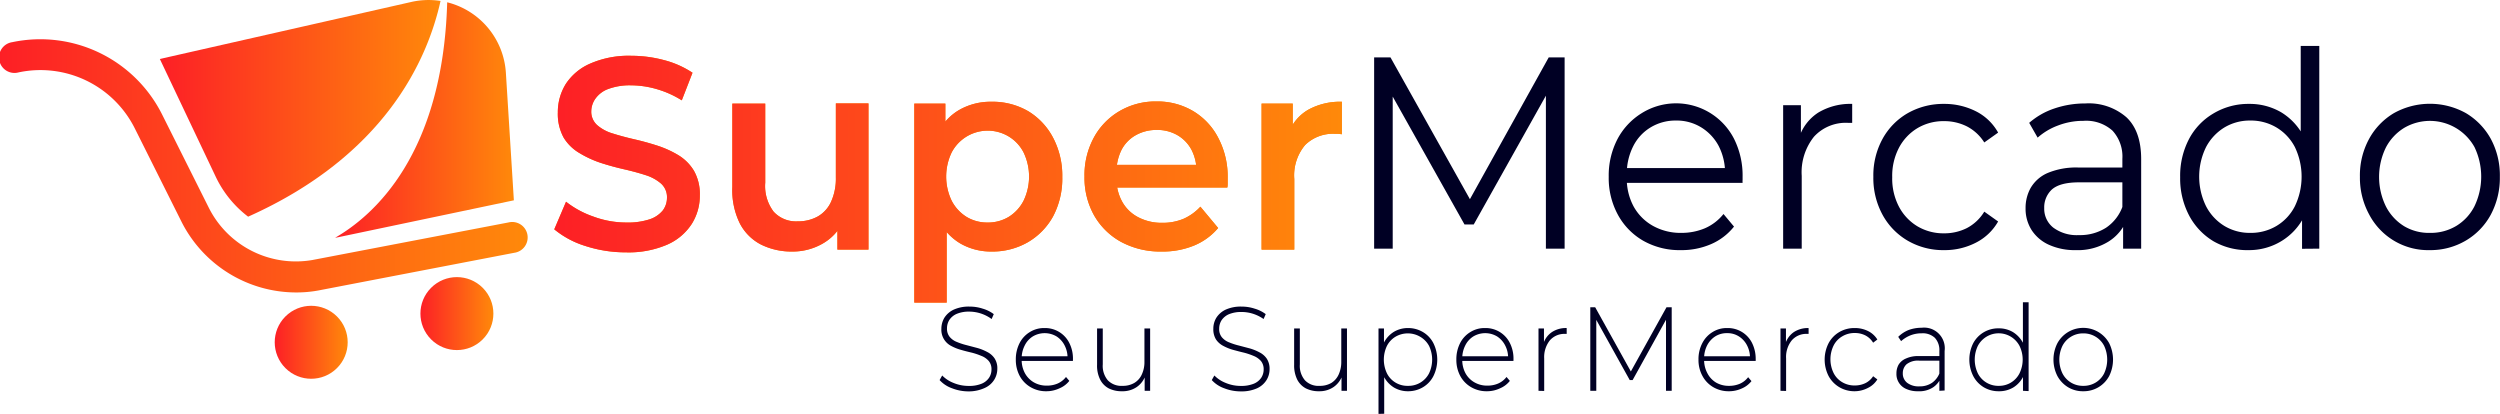 <svg id="Camada_1" data-name="Camada 1" xmlns="http://www.w3.org/2000/svg" xmlns:xlink="http://www.w3.org/1999/xlink" viewBox="0 0 337.83 55.93"><defs><linearGradient id="Degradado_sin_nombre_5" x1="79.95" y1="38.6" x2="186.43" y2="38.6" gradientUnits="userSpaceOnUse"><stop offset="0" stop-color="#fd1f26"/><stop offset="1" stop-color="#ff890a"/></linearGradient><linearGradient id="Degradado_sin_nombre_5-6" x1="5.1" y1="36.81" x2="76.32" y2="36.81" xlink:href="#Degradado_sin_nombre_5"/><linearGradient id="Degradado_sin_nombre_5-7" x1="42.22" y1="60.66" x2="52.08" y2="60.66" gradientTransform="translate(56.71 -15.57) rotate(45)" xlink:href="#Degradado_sin_nombre_5"/><linearGradient id="Degradado_sin_nombre_5-8" x1="61.9" y1="56.78" x2="71.77" y2="56.78" gradientTransform="translate(59.72 -30.63) rotate(45)" xlink:href="#Degradado_sin_nombre_5"/><linearGradient id="Degradado_sin_nombre_5-9" x1="26.64" y1="29.04" x2="64.62" y2="29.04" xlink:href="#Degradado_sin_nombre_5"/><linearGradient id="Degradado_sin_nombre_5-10" x1="50.38" y1="30.62" x2="74.54" y2="30.62" xlink:href="#Degradado_sin_nombre_5"/></defs><title>logo</title><path d="M190.79,48V22.16H193l11.3,20.17h-1.13l11.21-20.17h2.15V48H214V26.26h.6L204.25,44.73H203L192.63,26.26h.67V48Z" transform="translate(-5.1 -14.4)" style="fill:#000024"/><path d="M232.24,48.2a9.94,9.94,0,0,1-5.09-1.27,9,9,0,0,1-3.42-3.51,10.35,10.35,0,0,1-1.24-5.12,10.66,10.66,0,0,1,1.18-5.1,9.11,9.11,0,0,1,3.25-3.49,8.79,8.79,0,0,1,12.5,3.44,11.07,11.07,0,0,1,1.16,5.15c0,.12,0,.25,0,.39a2.88,2.88,0,0,0,0,.42H224.4v-2h14.81l-1,.77a7.91,7.91,0,0,0-.86-3.75A6.54,6.54,0,0,0,235,31.62a6.32,6.32,0,0,0-3.43-.93,6.46,6.46,0,0,0-3.43.93,6.21,6.21,0,0,0-2.36,2.58,8.22,8.22,0,0,0-.85,3.81v.4a7.92,7.92,0,0,0,.93,3.9,6.73,6.73,0,0,0,2.62,2.62,7.68,7.68,0,0,0,3.83.94,8.14,8.14,0,0,0,3.17-.62A6.54,6.54,0,0,0,238,43.32l1.42,1.7a8,8,0,0,1-3.1,2.37A10,10,0,0,1,232.24,48.2Z" transform="translate(-5.1 -14.4)" style="fill:#000024"/><path d="M246.06,48V28.62h2.4v5.29l-.24-.93a6.32,6.32,0,0,1,2.61-3.38,8.44,8.44,0,0,1,4.56-1.16V31l-.28,0-.29,0a5.82,5.82,0,0,0-4.59,1.87,7.69,7.69,0,0,0-1.66,5.3V48Z" transform="translate(-5.1 -14.4)" style="fill:#000024"/><path d="M267.83,48.2a9.55,9.55,0,0,1-4.93-1.27,9.06,9.06,0,0,1-3.41-3.51,10.35,10.35,0,0,1-1.24-5.12,10.28,10.28,0,0,1,1.24-5.13,9,9,0,0,1,3.41-3.48,9.74,9.74,0,0,1,4.93-1.25,9.42,9.42,0,0,1,4.28,1,7.05,7.05,0,0,1,3,2.88l-1.87,1.33a6.08,6.08,0,0,0-2.37-2.18,6.8,6.8,0,0,0-3.08-.7,6.88,6.88,0,0,0-3.57.94,6.77,6.77,0,0,0-2.5,2.64,8.17,8.17,0,0,0-.92,4,8.17,8.17,0,0,0,.92,4,6.77,6.77,0,0,0,2.5,2.64,6.88,6.88,0,0,0,3.57.94,6.8,6.8,0,0,0,3.08-.7A6,6,0,0,0,273.24,43l1.87,1.33a7.19,7.19,0,0,1-3,2.86A9.17,9.17,0,0,1,267.83,48.2Z" transform="translate(-5.1 -14.4)" style="fill:#000024"/><path d="M285.6,48.2a8.47,8.47,0,0,1-3.62-.72,5.44,5.44,0,0,1-2.35-2,5.36,5.36,0,0,1-.81-2.94,5.53,5.53,0,0,1,.69-2.75,4.92,4.92,0,0,1,2.26-2,9.94,9.94,0,0,1,4.22-.75h6.4v2h-6.33c-1.79,0-3,.34-3.72,1a3.29,3.29,0,0,0-1,2.48,3.24,3.24,0,0,0,1.24,2.65,5.34,5.34,0,0,0,3.46,1,6.52,6.52,0,0,0,3.66-1,5.85,5.85,0,0,0,2.25-2.94l.56,1.81A6.12,6.12,0,0,1,290,47.06,7.88,7.88,0,0,1,285.6,48.2ZM292,48V43.73l-.1-.7V35.86a5.17,5.17,0,0,0-1.33-3.8,5.32,5.32,0,0,0-3.94-1.33,9.44,9.44,0,0,0-3.43.63A8.63,8.63,0,0,0,280.45,33l-1.14-2a10,10,0,0,1,3.4-1.94,12.84,12.84,0,0,1,4.17-.68,7.75,7.75,0,0,1,5.56,1.86q2,1.87,2,5.67V48Z" transform="translate(-5.1 -14.4)" style="fill:#000024"/><path d="M309,48.2A9.16,9.16,0,0,1,304.21,47a8.91,8.91,0,0,1-3.3-3.5,10.7,10.7,0,0,1-1.2-5.15,10.7,10.7,0,0,1,1.2-5.17,8.7,8.7,0,0,1,3.3-3.45A9.15,9.15,0,0,1,309,28.44a8.43,8.43,0,0,1,4.37,1.14,8.19,8.19,0,0,1,3.07,3.35,11.4,11.4,0,0,1,1.15,5.37,11.75,11.75,0,0,1-1.13,5.36A8.18,8.18,0,0,1,313.36,47,8.38,8.38,0,0,1,309,48.2Zm.18-2.33a6.75,6.75,0,0,0,3.55-.94,6.57,6.57,0,0,0,2.48-2.66,9.25,9.25,0,0,0,0-8,6.65,6.65,0,0,0-2.48-2.64,6.75,6.75,0,0,0-3.55-.94,6.63,6.63,0,0,0-3.5.94,6.84,6.84,0,0,0-2.47,2.64,9.07,9.07,0,0,0,0,8,6.76,6.76,0,0,0,2.47,2.66A6.63,6.63,0,0,0,309.14,45.87Zm7,2.15V42.18l.25-3.92L316,34.35V20.61h2.51V48Z" transform="translate(-5.1 -14.4)" style="fill:#000024"/><path d="M333.46,48.2a9,9,0,0,1-8.2-4.8A10.35,10.35,0,0,1,324,38.3a10.28,10.28,0,0,1,1.24-5.13,9.11,9.11,0,0,1,3.35-3.48,10,10,0,0,1,9.74,0,9.21,9.21,0,0,1,3.36,3.48,10.38,10.38,0,0,1,1.22,5.11,10.56,10.56,0,0,1-1.22,5.12,9.05,9.05,0,0,1-3.38,3.51A9.39,9.39,0,0,1,333.46,48.2Zm0-2.33a6.69,6.69,0,0,0,3.56-.94,6.6,6.6,0,0,0,2.46-2.66,9.25,9.25,0,0,0,0-8A6.89,6.89,0,0,0,330,31.67a6.79,6.79,0,0,0-2.48,2.64,9.07,9.07,0,0,0,0,8,6.74,6.74,0,0,0,2.46,2.66A6.55,6.55,0,0,0,333.46,45.87Z" transform="translate(-5.1 -14.4)" style="fill:#000024"/><path d="M89.7,48.5a17.54,17.54,0,0,1-5.53-.87A12.25,12.25,0,0,1,80,45.39l1.59-3.73a12.64,12.64,0,0,0,3.68,2,12.81,12.81,0,0,0,4.48.81,9.42,9.42,0,0,0,3.15-.44,3.85,3.85,0,0,0,1.77-1.2,2.86,2.86,0,0,0,.56-1.72,2.45,2.45,0,0,0-.81-1.91,5.84,5.84,0,0,0-2.1-1.14c-.86-.28-1.82-.54-2.87-.78s-2.09-.52-3.14-.86a14.06,14.06,0,0,1-2.88-1.32A6.12,6.12,0,0,1,81.27,33a6.66,6.66,0,0,1-.79-3.4,7.23,7.23,0,0,1,1.08-3.86A7.49,7.49,0,0,1,84.84,23a12.94,12.94,0,0,1,5.61-1.06,17,17,0,0,1,4.41.59,12.6,12.6,0,0,1,3.82,1.7l-1.45,3.73a13.22,13.22,0,0,0-3.43-1.53,12.6,12.6,0,0,0-3.39-.5,8.34,8.34,0,0,0-3.07.48,3.66,3.66,0,0,0-1.75,1.28A3,3,0,0,0,85,29.4a2.43,2.43,0,0,0,.79,1.9,5.55,5.55,0,0,0,2.09,1.13q1.29.41,2.88.78c1.06.24,2.11.53,3.14.86a13.65,13.65,0,0,1,2.87,1.3,6.2,6.2,0,0,1,2.1,2.1,6.38,6.38,0,0,1,.8,3.34,7.18,7.18,0,0,1-1.08,3.83,7.54,7.54,0,0,1-3.31,2.81A13.14,13.14,0,0,1,89.7,48.5Z" transform="translate(-5.1 -14.4)" style="fill:#ff890a"/><path d="M112.18,48.39a9.26,9.26,0,0,1-4.24-.94,6.65,6.65,0,0,1-2.88-2.89,10.18,10.18,0,0,1-1-4.89V28.4h4.45V39.08A5.73,5.73,0,0,0,109.64,43a4.09,4.09,0,0,0,3.25,1.31,5.45,5.45,0,0,0,2.72-.66,4.35,4.35,0,0,0,1.8-2,7.61,7.61,0,0,0,.64-3.28v-10h4.41V48.13h-4.2V42.77l.74,1.66a6.84,6.84,0,0,1-2.79,2.92A8.09,8.09,0,0,1,112.18,48.39Z" transform="translate(-5.1 -14.4)" style="fill:#ff890a"/><path d="M128.65,55.29V28.4h4.2v4.66l-.17,5.24.35,5.25V55.29Zm10.42-6.9a8.27,8.27,0,0,1-4.2-1.09,7.55,7.55,0,0,1-3-3.34,13,13,0,0,1-1.1-5.69,13.45,13.45,0,0,1,1-5.71,7.15,7.15,0,0,1,3-3.33,8.5,8.5,0,0,1,4.27-1.08A9.58,9.58,0,0,1,144,29.4,9.11,9.11,0,0,1,147.4,33a11,11,0,0,1,1.25,5.32,10.91,10.91,0,0,1-1.25,5.33A9.12,9.12,0,0,1,144,47.13,9.58,9.58,0,0,1,139.07,48.39Zm-.53-3.92a5.39,5.39,0,0,0,2.88-.77,5.55,5.55,0,0,0,2-2.18,7.55,7.55,0,0,0,0-6.52,5.4,5.4,0,0,0-2-2.15A5.5,5.5,0,0,0,133.7,35a7.55,7.55,0,0,0,0,6.52,5.6,5.6,0,0,0,2,2.18A5.36,5.36,0,0,0,138.54,44.47Z" transform="translate(-5.1 -14.4)" style="fill:#ff890a"/><path d="M162.08,48.39a11.16,11.16,0,0,1-5.5-1.31,9.38,9.38,0,0,1-3.64-3.59,10.36,10.36,0,0,1-1.29-5.22A10.6,10.6,0,0,1,152.91,33a9.23,9.23,0,0,1,3.46-3.58,9.61,9.61,0,0,1,5-1.31,9.46,9.46,0,0,1,4.91,1.27A9,9,0,0,1,169.71,33,11.22,11.22,0,0,1,171,38.41c0,.18,0,.39,0,.65s0,.49-.05.68H155.15V36.68h13.4l-1.77,1a6.19,6.19,0,0,0-.65-3,5,5,0,0,0-1.9-2,5.38,5.38,0,0,0-2.82-.72,5.64,5.64,0,0,0-2.85.72,4.82,4.82,0,0,0-1.92,2,6.7,6.7,0,0,0-.67,3.07v.74a6.32,6.32,0,0,0,.76,3.14,5.22,5.22,0,0,0,2.17,2.12,6.8,6.8,0,0,0,3.29.76,7.26,7.26,0,0,0,2.86-.55,6.9,6.9,0,0,0,2.26-1.63l2.4,2.88a8.49,8.49,0,0,1-3.23,2.36A11.1,11.1,0,0,1,162.08,48.39Z" transform="translate(-5.1 -14.4)" style="fill:#ff890a"/><path d="M175.58,48.13V28.4h4.21v5.43l-.5-1.58a6,6,0,0,1,2.65-3.05,8.93,8.93,0,0,1,4.49-1.05v4.39l-.5-.06h-.46a5.37,5.37,0,0,0-4,1.51A6.37,6.37,0,0,0,180,38.6v9.53Z" transform="translate(-5.1 -14.4)" style="fill:#ff890a"/><path d="M89.7,48.5a17.54,17.54,0,0,1-5.53-.87A12.25,12.25,0,0,1,80,45.39l1.59-3.73a12.64,12.64,0,0,0,3.68,2,12.81,12.81,0,0,0,4.48.81,9.42,9.42,0,0,0,3.15-.44,3.85,3.85,0,0,0,1.77-1.2,2.86,2.86,0,0,0,.56-1.72,2.45,2.45,0,0,0-.81-1.91,5.84,5.84,0,0,0-2.1-1.14c-.86-.28-1.82-.54-2.87-.78s-2.09-.52-3.14-.86a14.06,14.06,0,0,1-2.88-1.32A6.12,6.12,0,0,1,81.27,33a6.66,6.66,0,0,1-.79-3.4,7.23,7.23,0,0,1,1.08-3.86A7.49,7.49,0,0,1,84.84,23a12.94,12.94,0,0,1,5.61-1.06,17,17,0,0,1,4.41.59,12.6,12.6,0,0,1,3.82,1.7l-1.45,3.73a13.22,13.22,0,0,0-3.43-1.53,12.6,12.6,0,0,0-3.39-.5,8.34,8.34,0,0,0-3.07.48,3.66,3.66,0,0,0-1.75,1.28A3,3,0,0,0,85,29.4a2.43,2.43,0,0,0,.79,1.9,5.55,5.55,0,0,0,2.09,1.13q1.29.41,2.88.78c1.06.24,2.11.53,3.14.86a13.65,13.65,0,0,1,2.87,1.3,6.2,6.2,0,0,1,2.1,2.1,6.38,6.38,0,0,1,.8,3.34,7.18,7.18,0,0,1-1.08,3.83,7.54,7.54,0,0,1-3.31,2.81A13.14,13.14,0,0,1,89.7,48.5Z" transform="translate(-5.1 -14.4)" style="fill:url(#Degradado_sin_nombre_5)"/><path d="M112.18,48.39a9.26,9.26,0,0,1-4.24-.94,6.65,6.65,0,0,1-2.88-2.89,10.18,10.18,0,0,1-1-4.89V28.4h4.45V39.08A5.73,5.73,0,0,0,109.64,43a4.09,4.09,0,0,0,3.25,1.31,5.45,5.45,0,0,0,2.72-.66,4.35,4.35,0,0,0,1.8-2,7.61,7.61,0,0,0,.64-3.28v-10h4.41V48.13h-4.2V42.77l.74,1.66a6.84,6.84,0,0,1-2.79,2.92A8.09,8.09,0,0,1,112.18,48.39Z" transform="translate(-5.1 -14.4)" style="fill:url(#Degradado_sin_nombre_5)"/><path d="M128.65,55.29V28.4h4.2v4.66l-.17,5.24.35,5.25V55.29Zm10.42-6.9a8.27,8.27,0,0,1-4.2-1.09,7.55,7.55,0,0,1-3-3.34,13,13,0,0,1-1.1-5.69,13.45,13.45,0,0,1,1-5.71,7.15,7.15,0,0,1,3-3.33,8.5,8.5,0,0,1,4.27-1.08A9.58,9.58,0,0,1,144,29.4,9.11,9.11,0,0,1,147.4,33a11,11,0,0,1,1.25,5.32,10.91,10.91,0,0,1-1.25,5.33A9.12,9.12,0,0,1,144,47.13,9.58,9.58,0,0,1,139.07,48.39Zm-.53-3.92a5.39,5.39,0,0,0,2.88-.77,5.55,5.55,0,0,0,2-2.18,7.55,7.55,0,0,0,0-6.52,5.4,5.4,0,0,0-2-2.15A5.5,5.5,0,0,0,133.7,35a7.55,7.55,0,0,0,0,6.52,5.6,5.6,0,0,0,2,2.18A5.36,5.36,0,0,0,138.54,44.47Z" transform="translate(-5.1 -14.4)" style="fill:url(#Degradado_sin_nombre_5)"/><path d="M162.08,48.39a11.16,11.16,0,0,1-5.5-1.31,9.38,9.38,0,0,1-3.64-3.59,10.36,10.36,0,0,1-1.29-5.22A10.6,10.6,0,0,1,152.91,33a9.23,9.23,0,0,1,3.46-3.58,9.61,9.61,0,0,1,5-1.31,9.46,9.46,0,0,1,4.91,1.27A9,9,0,0,1,169.71,33,11.22,11.22,0,0,1,171,38.41c0,.18,0,.39,0,.65s0,.49-.05.68H155.15V36.68h13.4l-1.77,1a6.19,6.19,0,0,0-.65-3,5,5,0,0,0-1.9-2,5.38,5.38,0,0,0-2.82-.72,5.64,5.64,0,0,0-2.85.72,4.82,4.82,0,0,0-1.92,2,6.7,6.7,0,0,0-.67,3.07v.74a6.32,6.32,0,0,0,.76,3.14,5.22,5.22,0,0,0,2.17,2.12,6.8,6.8,0,0,0,3.29.76,7.26,7.26,0,0,0,2.86-.55,6.9,6.9,0,0,0,2.26-1.63l2.4,2.88a8.49,8.49,0,0,1-3.23,2.36A11.1,11.1,0,0,1,162.08,48.39Z" transform="translate(-5.1 -14.4)" style="fill:url(#Degradado_sin_nombre_5)"/><path d="M175.58,48.13V28.4h4.21v5.43l-.5-1.58a6,6,0,0,1,2.65-3.05,8.93,8.93,0,0,1,4.49-1.05v4.39l-.5-.06h-.46a5.37,5.37,0,0,0-4,1.51A6.37,6.37,0,0,0,180,38.6v9.53Z" transform="translate(-5.1 -14.4)" style="fill:url(#Degradado_sin_nombre_5)"/><path d="M136,67.29a6.15,6.15,0,0,1-2.27-.43,4.12,4.12,0,0,1-1.66-1.1l.35-.62a4.34,4.34,0,0,0,1.52,1,5.28,5.28,0,0,0,2.05.41,4.39,4.39,0,0,0,1.76-.3,2.21,2.21,0,0,0,1-.8,2,2,0,0,0,.33-1.11,1.72,1.72,0,0,0-.37-1.16,2.51,2.51,0,0,0-1-.69,9.14,9.14,0,0,0-1.31-.44c-.47-.11-1-.24-1.43-.37a6.36,6.36,0,0,1-1.33-.53,2.45,2.45,0,0,1-1.33-2.32,2.91,2.91,0,0,1,.4-1.48,3,3,0,0,1,1.25-1.1,4.92,4.92,0,0,1,2.18-.42,5.63,5.63,0,0,1,1.76.28,4.62,4.62,0,0,1,1.49.74l-.29.66a5.16,5.16,0,0,0-3-1,4.23,4.23,0,0,0-1.71.3,2.28,2.28,0,0,0-1,.82,2.1,2.1,0,0,0-.32,1.13,1.73,1.73,0,0,0,.36,1.16,2.36,2.36,0,0,0,1,.7,8.89,8.89,0,0,0,1.32.43l1.44.38a6.65,6.65,0,0,1,1.31.53,2.62,2.62,0,0,1,1,.87,2.42,2.42,0,0,1,.37,1.41,2.79,2.79,0,0,1-.42,1.48,2.89,2.89,0,0,1-1.27,1.1A5.14,5.14,0,0,1,136,67.29Z" transform="translate(-5.1 -14.4)" style="fill:#000024"/><path d="M146.52,67.27a4.1,4.1,0,0,1-2.15-.55,3.88,3.88,0,0,1-1.47-1.51,4.57,4.57,0,0,1-.53-2.21,4.78,4.78,0,0,1,.5-2.22,3.71,3.71,0,0,1,1.38-1.5,3.61,3.61,0,0,1,2-.55,3.65,3.65,0,0,1,3.34,2,4.66,4.66,0,0,1,.5,2.22v.1a.49.49,0,0,0,0,.12h-7.11v-.63h6.69l-.31.31a3.62,3.62,0,0,0-.39-1.76,3.13,3.13,0,0,0-1.1-1.23,3.13,3.13,0,0,0-3.2,0,3,3,0,0,0-1.1,1.23,3.8,3.8,0,0,0-.41,1.78V63a3.75,3.75,0,0,0,.44,1.83,3.21,3.21,0,0,0,1.21,1.24,3.43,3.43,0,0,0,1.76.44,3.59,3.59,0,0,0,1.44-.28,2.91,2.91,0,0,0,1.14-.89l.45.53a3.32,3.32,0,0,1-1.32,1A4.14,4.14,0,0,1,146.52,67.27Z" transform="translate(-5.1 -14.4)" style="fill:#000024"/><path d="M156.71,67.27a3.87,3.87,0,0,1-1.79-.39,2.75,2.75,0,0,1-1.16-1.2,4.19,4.19,0,0,1-.41-2V58.79h.77v4.85a3,3,0,0,0,.69,2.16,2.55,2.55,0,0,0,2,.74,3,3,0,0,0,1.58-.4,2.53,2.53,0,0,0,1-1.13,3.92,3.92,0,0,0,.36-1.74V58.79h.77v8.42h-.74V64.87l.11.27a3.14,3.14,0,0,1-1.18,1.56A3.39,3.39,0,0,1,156.71,67.27Z" transform="translate(-5.1 -14.4)" style="fill:#000024"/><path d="M172.78,67.29a6.15,6.15,0,0,1-2.27-.43,4.12,4.12,0,0,1-1.66-1.1l.35-.62a4.34,4.34,0,0,0,1.52,1,5.25,5.25,0,0,0,2.05.41,4.45,4.45,0,0,0,1.76-.3,2.21,2.21,0,0,0,1-.8,2,2,0,0,0,.33-1.11,1.72,1.72,0,0,0-.37-1.16,2.59,2.59,0,0,0-1-.69,9.14,9.14,0,0,0-1.31-.44c-.48-.11-.95-.24-1.44-.37a6.5,6.5,0,0,1-1.32-.53,2.65,2.65,0,0,1-1-.88,2.6,2.6,0,0,1-.36-1.44,2.81,2.81,0,0,1,.4-1.48,3,3,0,0,1,1.25-1.1,4.92,4.92,0,0,1,2.18-.42,5.63,5.63,0,0,1,1.76.28,4.62,4.62,0,0,1,1.49.74l-.29.66a5.23,5.23,0,0,0-1.46-.72,5.07,5.07,0,0,0-1.5-.23,4.31,4.31,0,0,0-1.72.3,2.3,2.3,0,0,0-1,.82,2.1,2.1,0,0,0-.32,1.13,1.73,1.73,0,0,0,.36,1.16,2.4,2.4,0,0,0,1,.7,9,9,0,0,0,1.33.43l1.44.38a6.65,6.65,0,0,1,1.31.53,2.62,2.62,0,0,1,1,.87,2.5,2.5,0,0,1,.37,1.41,2.79,2.79,0,0,1-.42,1.48,2.94,2.94,0,0,1-1.27,1.1A5.14,5.14,0,0,1,172.78,67.29Z" transform="translate(-5.1 -14.4)" style="fill:#000024"/><path d="M183.35,67.27a3.84,3.84,0,0,1-1.79-.39,2.77,2.77,0,0,1-1.17-1.2,4.32,4.32,0,0,1-.41-2V58.79h.77v4.85a3,3,0,0,0,.7,2.16,2.52,2.52,0,0,0,2,.74,3,3,0,0,0,1.57-.4A2.61,2.61,0,0,0,186,65a4.06,4.06,0,0,0,.35-1.74V58.79h.77v8.42h-.74V64.87l.11.27a3.14,3.14,0,0,1-1.18,1.56A3.35,3.35,0,0,1,183.35,67.27Z" transform="translate(-5.1 -14.4)" style="fill:#000024"/><path d="M191.38,70.33V58.79h.74v2.76L192,63l.15,1.46v5.85Zm4-3.06a3.68,3.68,0,0,1-1.92-.51,3.75,3.75,0,0,1-1.36-1.48,5.45,5.45,0,0,1,0-4.56,3.75,3.75,0,0,1,1.36-1.48,3.68,3.68,0,0,1,1.92-.51,3.89,3.89,0,0,1,2,.54,3.7,3.7,0,0,1,1.42,1.51,5,5,0,0,1,0,4.44,3.7,3.7,0,0,1-1.42,1.51A3.89,3.89,0,0,1,195.42,67.27Zm0-.73a3.11,3.11,0,0,0,2.83-1.69,4.31,4.31,0,0,0,0-3.71A3.18,3.18,0,0,0,197,59.9a3.29,3.29,0,0,0-3.32,0,3.09,3.09,0,0,0-1.16,1.24,4.31,4.31,0,0,0,0,3.71,3.05,3.05,0,0,0,1.16,1.25A3.1,3.1,0,0,0,195.38,66.54Z" transform="translate(-5.1 -14.4)" style="fill:#000024"/><path d="M206.05,67.27a4.12,4.12,0,0,1-2.15-.55,3.88,3.88,0,0,1-1.47-1.51A4.57,4.57,0,0,1,201.9,63a4.78,4.78,0,0,1,.5-2.22,3.71,3.71,0,0,1,1.38-1.5,3.61,3.61,0,0,1,2-.55,3.65,3.65,0,0,1,3.34,2,4.66,4.66,0,0,1,.5,2.22v.1a.49.49,0,0,0,0,.12h-7.11v-.63h6.69l-.31.31a3.51,3.51,0,0,0-.39-1.76,3.13,3.13,0,0,0-1.1-1.23,3.13,3.13,0,0,0-3.2,0,3,3,0,0,0-1.1,1.23,3.8,3.8,0,0,0-.4,1.78V63a3.75,3.75,0,0,0,.43,1.83,3.16,3.16,0,0,0,1.22,1.24,3.4,3.4,0,0,0,1.75.44,3.59,3.59,0,0,0,1.44-.28,2.91,2.91,0,0,0,1.14-.89l.45.53a3.32,3.32,0,0,1-1.32,1A4.1,4.1,0,0,1,206.05,67.27Z" transform="translate(-5.1 -14.4)" style="fill:#000024"/><path d="M213,67.21V58.79h.74V61.1l-.08-.26a2.93,2.93,0,0,1,1.15-1.56,3.42,3.42,0,0,1,2-.55v.79h-.18a2.6,2.6,0,0,0-2.1.88,3.64,3.64,0,0,0-.76,2.44v4.39Z" transform="translate(-5.1 -14.4)" style="fill:#000024"/><path d="M220,67.21V55.92h.66l5,9h-.36l5-9H231V67.21h-.77l0-10h.22l-4.73,8.55h-.39l-4.75-8.55h.23v10Z" transform="translate(-5.1 -14.4)" style="fill:#000024"/><path d="M238.77,67.27a4.12,4.12,0,0,1-2.15-.55,3.86,3.86,0,0,1-1.46-1.51,4.47,4.47,0,0,1-.54-2.21,4.66,4.66,0,0,1,.51-2.22,3.71,3.71,0,0,1,1.38-1.5,3.59,3.59,0,0,1,2-.55,3.65,3.65,0,0,1,3.34,2,4.78,4.78,0,0,1,.5,2.22.34.34,0,0,1,0,.1v.12H235.2v-.63h6.69l-.31.31a3.62,3.62,0,0,0-.39-1.76,3.08,3.08,0,0,0-1.11-1.23,2.85,2.85,0,0,0-1.6-.44,2.89,2.89,0,0,0-1.6.44,3.13,3.13,0,0,0-1.1,1.23,3.8,3.8,0,0,0-.4,1.78V63a3.75,3.75,0,0,0,.44,1.83A3.14,3.14,0,0,0,237,66.1a3.41,3.41,0,0,0,1.76.44,3.66,3.66,0,0,0,1.44-.28,2.81,2.81,0,0,0,1.13-.89l.45.53a3.32,3.32,0,0,1-1.32,1A4.1,4.1,0,0,1,238.77,67.27Z" transform="translate(-5.1 -14.4)" style="fill:#000024"/><path d="M245.7,67.21V58.79h.74V61.1l-.08-.26a3,3,0,0,1,1.14-1.56,3.47,3.47,0,0,1,2-.55v.79h-.19a2.59,2.59,0,0,0-2.09.88,3.58,3.58,0,0,0-.76,2.44v4.39Z" transform="translate(-5.1 -14.4)" style="fill:#000024"/><path d="M255.74,67.27a4,4,0,0,1-2.09-.55,3.9,3.9,0,0,1-1.45-1.51,4.89,4.89,0,0,1,0-4.43,3.83,3.83,0,0,1,1.45-1.51,4,4,0,0,1,2.09-.54,3.92,3.92,0,0,1,1.76.39,3.06,3.06,0,0,1,1.29,1.16l-.57.43a2.65,2.65,0,0,0-1.08-1,3.15,3.15,0,0,0-1.4-.31,3.21,3.21,0,0,0-1.69.45,3,3,0,0,0-1.17,1.24,4.24,4.24,0,0,0,0,3.72,3,3,0,0,0,1.17,1.24,3.21,3.21,0,0,0,1.69.44,3.29,3.29,0,0,0,1.4-.3,2.65,2.65,0,0,0,1.08-.95l.57.43a3.06,3.06,0,0,1-1.29,1.16A3.92,3.92,0,0,1,255.74,67.27Z" transform="translate(-5.1 -14.4)" style="fill:#000024"/><path d="M264.27,67.27a3.66,3.66,0,0,1-1.55-.3,2.17,2.17,0,0,1-1.35-2.1,2.41,2.41,0,0,1,.28-1.17,2.1,2.1,0,0,1,1-.85,3.87,3.87,0,0,1,1.78-.33h3v.62h-2.95a2.46,2.46,0,0,0-1.75.49,1.61,1.61,0,0,0-.5,1.21,1.57,1.57,0,0,0,.59,1.29,2.53,2.53,0,0,0,1.65.48,2.94,2.94,0,0,0,1.71-.48,2.88,2.88,0,0,0,1.05-1.41l.21.55a2.87,2.87,0,0,1-1.1,1.46A3.4,3.4,0,0,1,264.27,67.27Zm2.9-.06V65.29l0-.29V61.84a2.45,2.45,0,0,0-.61-1.79,2.4,2.4,0,0,0-1.78-.61,4.11,4.11,0,0,0-1.55.29,4.22,4.22,0,0,0-1.23.77l-.39-.58A4.24,4.24,0,0,1,263,59a5.09,5.09,0,0,1,1.78-.31,2.79,2.79,0,0,1,3.1,3.14v5.34Z" transform="translate(-5.1 -14.4)" style="fill:#000024"/><path d="M275.17,67.27a3.88,3.88,0,0,1-2-.54,3.83,3.83,0,0,1-1.42-1.51,4.94,4.94,0,0,1,0-4.45,3.82,3.82,0,0,1,3.45-2,3.68,3.68,0,0,1,1.92.51,3.79,3.79,0,0,1,1.36,1.47A4.9,4.9,0,0,1,279,63a5,5,0,0,1-.49,2.27,3.62,3.62,0,0,1-1.35,1.49A3.72,3.72,0,0,1,275.17,67.27Zm.05-.73A3.08,3.08,0,0,0,278,64.85a4.22,4.22,0,0,0,0-3.71,3.18,3.18,0,0,0-5.63,0,4.31,4.31,0,0,0,0,3.71,3.05,3.05,0,0,0,1.16,1.25A3.1,3.1,0,0,0,275.22,66.54Zm3.25.67V64.45l.14-1.47-.15-1.46V55.25h.77v12Z" transform="translate(-5.1 -14.4)" style="fill:#000024"/><path d="M286.61,67.27a3.87,3.87,0,0,1-2.06-.55,4,4,0,0,1-1.43-1.51,4.89,4.89,0,0,1,0-4.43,4,4,0,0,1,1.43-1.5,4,4,0,0,1,5.57,1.5,5,5,0,0,1,0,4.43,3.9,3.9,0,0,1-3.51,2.06Zm0-.73a3.14,3.14,0,0,0,1.67-.44,3.05,3.05,0,0,0,1.16-1.25,4.4,4.4,0,0,0,0-3.71,3.09,3.09,0,0,0-1.16-1.24,3.14,3.14,0,0,0-1.67-.45,3.12,3.12,0,0,0-2.81,1.69,4.31,4.31,0,0,0,0,3.71,3.08,3.08,0,0,0,2.81,1.69Z" transform="translate(-5.1 -14.4)" style="fill:#000024"/><path d="M45.12,53.92a17.37,17.37,0,0,1-15.47-9.51L23.3,31.72A14.25,14.25,0,0,0,7.62,24.18a2.09,2.09,0,1,1-.87-4.08A18.41,18.41,0,0,1,27,29.86l6.35,12.68a13.16,13.16,0,0,0,13.94,7l26.52-5.08a2.09,2.09,0,1,1,.78,4.1L48.08,53.66A16.53,16.53,0,0,1,45.12,53.92Z" transform="translate(-5.1 -14.4)" style="fill:url(#Degradado_sin_nombre_5-6)"/><circle cx="47.15" cy="60.66" r="4.93" transform="translate(-34.18 36.7) rotate(-45)" style="fill:url(#Degradado_sin_nombre_5-7)"/><circle cx="66.84" cy="56.78" r="4.93" transform="translate(-25.67 49.49) rotate(-45)" style="fill:url(#Degradado_sin_nombre_5-8)"/><path d="M38.63,43.68c18.45-8.25,24.22-21.13,26-29.15a10.46,10.46,0,0,0-3.93.13l-34,7.71L34.26,38.3A14.7,14.7,0,0,0,38.63,43.68Z" transform="translate(-5.1 -14.4)" style="fill:url(#Degradado_sin_nombre_5-9)"/><path d="M73.46,24.22a10.49,10.49,0,0,0-7.93-9.51c-.58,20.66-10,28.86-15.15,31.82l.36-.06,23.8-5Z" transform="translate(-5.1 -14.4)" style="fill:url(#Degradado_sin_nombre_5-10)"/></svg>